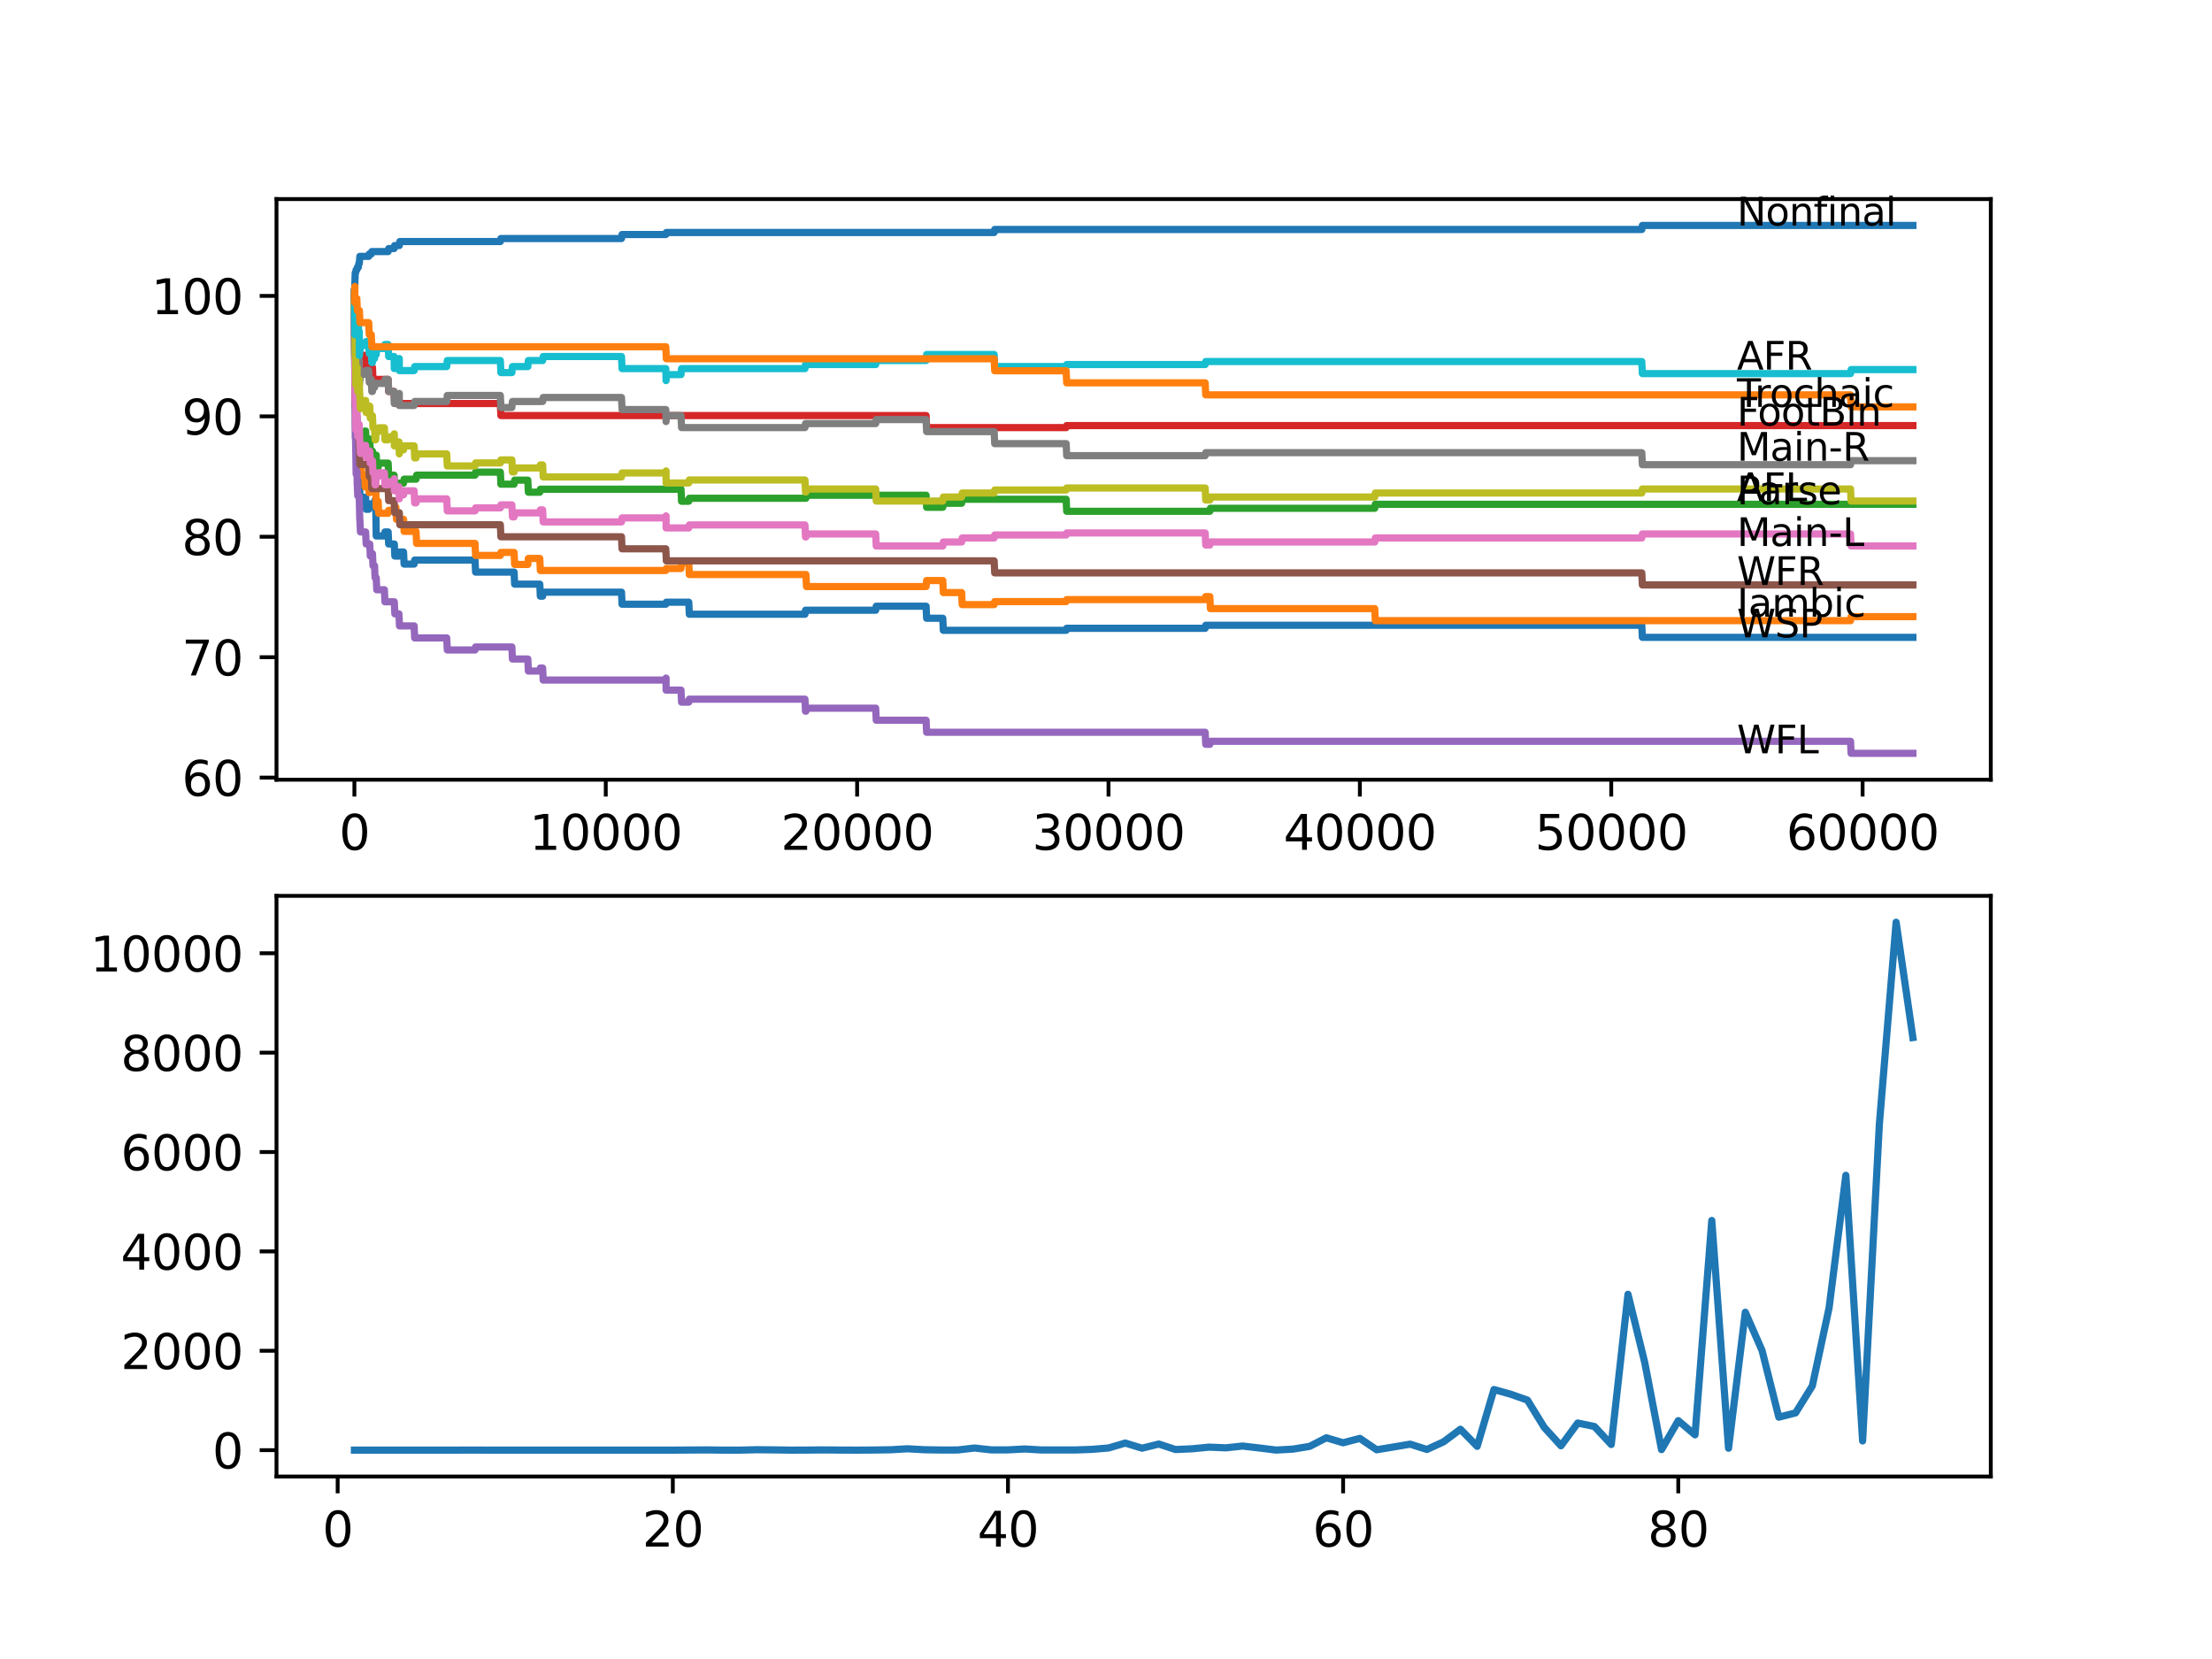 <?xml version="1.0" encoding="utf-8" standalone="no"?>
<!DOCTYPE svg PUBLIC "-//W3C//DTD SVG 1.1//EN"
  "http://www.w3.org/Graphics/SVG/1.1/DTD/svg11.dtd">
<svg xmlns:xlink="http://www.w3.org/1999/xlink" width="460.8pt" height="345.6pt" viewBox="0 0 460.8 345.6" xmlns="http://www.w3.org/2000/svg" version="1.1">
 <defs>
  <style type="text/css">*{stroke-linejoin: round; stroke-linecap: butt}</style>
 </defs>
 <g id="figure_1">
  <g id="patch_1">
   <path d="M 0 345.6 
L 460.8 345.6 
L 460.8 0 
L 0 0 
z
" style="fill: #ffffff"/>
  </g>
  <g id="axes_1">
   <g id="patch_2">
    <path d="M 57.6 162.432 
L 414.72 162.432 
L 414.72 41.472 
L 57.6 41.472 
z
" style="fill: #ffffff"/>
   </g>
   <g id="matplotlib.axis_1">
    <g id="xtick_1">
     <g id="line2d_1">
      <defs>
       <path id="m699d35824d" d="M 0 0 
L 0 3.5 
" style="stroke: #000000; stroke-width: 0.8"/>
      </defs>
      <g>
       <use xlink:href="#m699d35824d" x="73.827" y="162.432" style="stroke: #000000; stroke-width: 0.8"/>
      </g>
     </g>
     <g id="text_1">
      <!-- 0 -->
      <g transform="translate(70.646 177.03)scale(0.1 -0.1)">
       <defs>
        <path id="DejaVuSans-30" d="M 2034 4250 
Q 1547 4250 1301 3770 
Q 1056 3291 1056 2328 
Q 1056 1369 1301 889 
Q 1547 409 2034 409 
Q 2525 409 2770 889 
Q 3016 1369 3016 2328 
Q 3016 3291 2770 3770 
Q 2525 4250 2034 4250 
z
M 2034 4750 
Q 2819 4750 3233 4129 
Q 3647 3509 3647 2328 
Q 3647 1150 3233 529 
Q 2819 -91 2034 -91 
Q 1250 -91 836 529 
Q 422 1150 422 2328 
Q 422 3509 836 4129 
Q 1250 4750 2034 4750 
z
" transform="scale(0.016)"/>
       </defs>
       <use xlink:href="#DejaVuSans-30"/>
      </g>
     </g>
    </g>
    <g id="xtick_2">
     <g id="line2d_2">
      <g>
       <use xlink:href="#m699d35824d" x="126.192" y="162.432" style="stroke: #000000; stroke-width: 0.8"/>
      </g>
     </g>
     <g id="text_2">
      <!-- 10000 -->
      <g transform="translate(110.286 177.03)scale(0.1 -0.1)">
       <defs>
        <path id="DejaVuSans-31" d="M 794 531 
L 1825 531 
L 1825 4091 
L 703 3866 
L 703 4441 
L 1819 4666 
L 2450 4666 
L 2450 531 
L 3481 531 
L 3481 0 
L 794 0 
L 794 531 
z
" transform="scale(0.016)"/>
       </defs>
       <use xlink:href="#DejaVuSans-31"/>
       <use xlink:href="#DejaVuSans-30" x="63.623"/>
       <use xlink:href="#DejaVuSans-30" x="127.246"/>
       <use xlink:href="#DejaVuSans-30" x="190.869"/>
       <use xlink:href="#DejaVuSans-30" x="254.492"/>
      </g>
     </g>
    </g>
    <g id="xtick_3">
     <g id="line2d_3">
      <g>
       <use xlink:href="#m699d35824d" x="178.556" y="162.432" style="stroke: #000000; stroke-width: 0.8"/>
      </g>
     </g>
     <g id="text_3">
      <!-- 20000 -->
      <g transform="translate(162.65 177.03)scale(0.1 -0.1)">
       <defs>
        <path id="DejaVuSans-32" d="M 1228 531 
L 3431 531 
L 3431 0 
L 469 0 
L 469 531 
Q 828 903 1448 1529 
Q 2069 2156 2228 2338 
Q 2531 2678 2651 2914 
Q 2772 3150 2772 3378 
Q 2772 3750 2511 3984 
Q 2250 4219 1831 4219 
Q 1534 4219 1204 4116 
Q 875 4013 500 3803 
L 500 4441 
Q 881 4594 1212 4672 
Q 1544 4750 1819 4750 
Q 2544 4750 2975 4387 
Q 3406 4025 3406 3419 
Q 3406 3131 3298 2873 
Q 3191 2616 2906 2266 
Q 2828 2175 2409 1742 
Q 1991 1309 1228 531 
z
" transform="scale(0.016)"/>
       </defs>
       <use xlink:href="#DejaVuSans-32"/>
       <use xlink:href="#DejaVuSans-30" x="63.623"/>
       <use xlink:href="#DejaVuSans-30" x="127.246"/>
       <use xlink:href="#DejaVuSans-30" x="190.869"/>
       <use xlink:href="#DejaVuSans-30" x="254.492"/>
      </g>
     </g>
    </g>
    <g id="xtick_4">
     <g id="line2d_4">
      <g>
       <use xlink:href="#m699d35824d" x="230.921" y="162.432" style="stroke: #000000; stroke-width: 0.8"/>
      </g>
     </g>
     <g id="text_4">
      <!-- 30000 -->
      <g transform="translate(215.015 177.03)scale(0.1 -0.1)">
       <defs>
        <path id="DejaVuSans-33" d="M 2597 2516 
Q 3050 2419 3304 2112 
Q 3559 1806 3559 1356 
Q 3559 666 3084 287 
Q 2609 -91 1734 -91 
Q 1441 -91 1130 -33 
Q 819 25 488 141 
L 488 750 
Q 750 597 1062 519 
Q 1375 441 1716 441 
Q 2309 441 2620 675 
Q 2931 909 2931 1356 
Q 2931 1769 2642 2001 
Q 2353 2234 1838 2234 
L 1294 2234 
L 1294 2753 
L 1863 2753 
Q 2328 2753 2575 2939 
Q 2822 3125 2822 3475 
Q 2822 3834 2567 4026 
Q 2313 4219 1838 4219 
Q 1578 4219 1281 4162 
Q 984 4106 628 3988 
L 628 4550 
Q 988 4650 1302 4700 
Q 1616 4750 1894 4750 
Q 2613 4750 3031 4423 
Q 3450 4097 3450 3541 
Q 3450 3153 3228 2886 
Q 3006 2619 2597 2516 
z
" transform="scale(0.016)"/>
       </defs>
       <use xlink:href="#DejaVuSans-33"/>
       <use xlink:href="#DejaVuSans-30" x="63.623"/>
       <use xlink:href="#DejaVuSans-30" x="127.246"/>
       <use xlink:href="#DejaVuSans-30" x="190.869"/>
       <use xlink:href="#DejaVuSans-30" x="254.492"/>
      </g>
     </g>
    </g>
    <g id="xtick_5">
     <g id="line2d_5">
      <g>
       <use xlink:href="#m699d35824d" x="283.285" y="162.432" style="stroke: #000000; stroke-width: 0.8"/>
      </g>
     </g>
     <g id="text_5">
      <!-- 40000 -->
      <g transform="translate(267.379 177.03)scale(0.1 -0.1)">
       <defs>
        <path id="DejaVuSans-34" d="M 2419 4116 
L 825 1625 
L 2419 1625 
L 2419 4116 
z
M 2253 4666 
L 3047 4666 
L 3047 1625 
L 3713 1625 
L 3713 1100 
L 3047 1100 
L 3047 0 
L 2419 0 
L 2419 1100 
L 313 1100 
L 313 1709 
L 2253 4666 
z
" transform="scale(0.016)"/>
       </defs>
       <use xlink:href="#DejaVuSans-34"/>
       <use xlink:href="#DejaVuSans-30" x="63.623"/>
       <use xlink:href="#DejaVuSans-30" x="127.246"/>
       <use xlink:href="#DejaVuSans-30" x="190.869"/>
       <use xlink:href="#DejaVuSans-30" x="254.492"/>
      </g>
     </g>
    </g>
    <g id="xtick_6">
     <g id="line2d_6">
      <g>
       <use xlink:href="#m699d35824d" x="335.65" y="162.432" style="stroke: #000000; stroke-width: 0.8"/>
      </g>
     </g>
     <g id="text_6">
      <!-- 50000 -->
      <g transform="translate(319.744 177.03)scale(0.1 -0.1)">
       <defs>
        <path id="DejaVuSans-35" d="M 691 4666 
L 3169 4666 
L 3169 4134 
L 1269 4134 
L 1269 2991 
Q 1406 3038 1543 3061 
Q 1681 3084 1819 3084 
Q 2600 3084 3056 2656 
Q 3513 2228 3513 1497 
Q 3513 744 3044 326 
Q 2575 -91 1722 -91 
Q 1428 -91 1123 -41 
Q 819 9 494 109 
L 494 744 
Q 775 591 1075 516 
Q 1375 441 1709 441 
Q 2250 441 2565 725 
Q 2881 1009 2881 1497 
Q 2881 1984 2565 2268 
Q 2250 2553 1709 2553 
Q 1456 2553 1204 2497 
Q 953 2441 691 2322 
L 691 4666 
z
" transform="scale(0.016)"/>
       </defs>
       <use xlink:href="#DejaVuSans-35"/>
       <use xlink:href="#DejaVuSans-30" x="63.623"/>
       <use xlink:href="#DejaVuSans-30" x="127.246"/>
       <use xlink:href="#DejaVuSans-30" x="190.869"/>
       <use xlink:href="#DejaVuSans-30" x="254.492"/>
      </g>
     </g>
    </g>
    <g id="xtick_7">
     <g id="line2d_7">
      <g>
       <use xlink:href="#m699d35824d" x="388.014" y="162.432" style="stroke: #000000; stroke-width: 0.8"/>
      </g>
     </g>
     <g id="text_7">
      <!-- 60000 -->
      <g transform="translate(372.108 177.03)scale(0.1 -0.1)">
       <defs>
        <path id="DejaVuSans-36" d="M 2113 2584 
Q 1688 2584 1439 2293 
Q 1191 2003 1191 1497 
Q 1191 994 1439 701 
Q 1688 409 2113 409 
Q 2538 409 2786 701 
Q 3034 994 3034 1497 
Q 3034 2003 2786 2293 
Q 2538 2584 2113 2584 
z
M 3366 4563 
L 3366 3988 
Q 3128 4100 2886 4159 
Q 2644 4219 2406 4219 
Q 1781 4219 1451 3797 
Q 1122 3375 1075 2522 
Q 1259 2794 1537 2939 
Q 1816 3084 2150 3084 
Q 2853 3084 3261 2657 
Q 3669 2231 3669 1497 
Q 3669 778 3244 343 
Q 2819 -91 2113 -91 
Q 1303 -91 875 529 
Q 447 1150 447 2328 
Q 447 3434 972 4092 
Q 1497 4750 2381 4750 
Q 2619 4750 2861 4703 
Q 3103 4656 3366 4563 
z
" transform="scale(0.016)"/>
       </defs>
       <use xlink:href="#DejaVuSans-36"/>
       <use xlink:href="#DejaVuSans-30" x="63.623"/>
       <use xlink:href="#DejaVuSans-30" x="127.246"/>
       <use xlink:href="#DejaVuSans-30" x="190.869"/>
       <use xlink:href="#DejaVuSans-30" x="254.492"/>
      </g>
     </g>
    </g>
   </g>
   <g id="matplotlib.axis_2">
    <g id="ytick_1">
     <g id="line2d_8">
      <defs>
       <path id="m7e9de9bd09" d="M 0 0 
L -3.5 0 
" style="stroke: #000000; stroke-width: 0.8"/>
      </defs>
      <g>
       <use xlink:href="#m7e9de9bd09" x="57.6" y="161.993" style="stroke: #000000; stroke-width: 0.8"/>
      </g>
     </g>
     <g id="text_8">
      <!-- 60 -->
      <g transform="translate(37.875 165.792)scale(0.1 -0.1)">
       <use xlink:href="#DejaVuSans-36"/>
       <use xlink:href="#DejaVuSans-30" x="63.623"/>
      </g>
     </g>
    </g>
    <g id="ytick_2">
     <g id="line2d_9">
      <g>
       <use xlink:href="#m7e9de9bd09" x="57.6" y="136.906" style="stroke: #000000; stroke-width: 0.8"/>
      </g>
     </g>
     <g id="text_9">
      <!-- 70 -->
      <g transform="translate(37.875 140.705)scale(0.1 -0.1)">
       <defs>
        <path id="DejaVuSans-37" d="M 525 4666 
L 3525 4666 
L 3525 4397 
L 1831 0 
L 1172 0 
L 2766 4134 
L 525 4134 
L 525 4666 
z
" transform="scale(0.016)"/>
       </defs>
       <use xlink:href="#DejaVuSans-37"/>
       <use xlink:href="#DejaVuSans-30" x="63.623"/>
      </g>
     </g>
    </g>
    <g id="ytick_3">
     <g id="line2d_10">
      <g>
       <use xlink:href="#m7e9de9bd09" x="57.6" y="111.819" style="stroke: #000000; stroke-width: 0.8"/>
      </g>
     </g>
     <g id="text_10">
      <!-- 80 -->
      <g transform="translate(37.875 115.619)scale(0.1 -0.1)">
       <defs>
        <path id="DejaVuSans-38" d="M 2034 2216 
Q 1584 2216 1326 1975 
Q 1069 1734 1069 1313 
Q 1069 891 1326 650 
Q 1584 409 2034 409 
Q 2484 409 2743 651 
Q 3003 894 3003 1313 
Q 3003 1734 2745 1975 
Q 2488 2216 2034 2216 
z
M 1403 2484 
Q 997 2584 770 2862 
Q 544 3141 544 3541 
Q 544 4100 942 4425 
Q 1341 4750 2034 4750 
Q 2731 4750 3128 4425 
Q 3525 4100 3525 3541 
Q 3525 3141 3298 2862 
Q 3072 2584 2669 2484 
Q 3125 2378 3379 2068 
Q 3634 1759 3634 1313 
Q 3634 634 3220 271 
Q 2806 -91 2034 -91 
Q 1263 -91 848 271 
Q 434 634 434 1313 
Q 434 1759 690 2068 
Q 947 2378 1403 2484 
z
M 1172 3481 
Q 1172 3119 1398 2916 
Q 1625 2713 2034 2713 
Q 2441 2713 2670 2916 
Q 2900 3119 2900 3481 
Q 2900 3844 2670 4047 
Q 2441 4250 2034 4250 
Q 1625 4250 1398 4047 
Q 1172 3844 1172 3481 
z
" transform="scale(0.016)"/>
       </defs>
       <use xlink:href="#DejaVuSans-38"/>
       <use xlink:href="#DejaVuSans-30" x="63.623"/>
      </g>
     </g>
    </g>
    <g id="ytick_4">
     <g id="line2d_11">
      <g>
       <use xlink:href="#m7e9de9bd09" x="57.6" y="86.733" style="stroke: #000000; stroke-width: 0.8"/>
      </g>
     </g>
     <g id="text_11">
      <!-- 90 -->
      <g transform="translate(37.875 90.532)scale(0.1 -0.1)">
       <defs>
        <path id="DejaVuSans-39" d="M 703 97 
L 703 672 
Q 941 559 1184 500 
Q 1428 441 1663 441 
Q 2288 441 2617 861 
Q 2947 1281 2994 2138 
Q 2813 1869 2534 1725 
Q 2256 1581 1919 1581 
Q 1219 1581 811 2004 
Q 403 2428 403 3163 
Q 403 3881 828 4315 
Q 1253 4750 1959 4750 
Q 2769 4750 3195 4129 
Q 3622 3509 3622 2328 
Q 3622 1225 3098 567 
Q 2575 -91 1691 -91 
Q 1453 -91 1209 -44 
Q 966 3 703 97 
z
M 1959 2075 
Q 2384 2075 2632 2365 
Q 2881 2656 2881 3163 
Q 2881 3666 2632 3958 
Q 2384 4250 1959 4250 
Q 1534 4250 1286 3958 
Q 1038 3666 1038 3163 
Q 1038 2656 1286 2365 
Q 1534 2075 1959 2075 
z
" transform="scale(0.016)"/>
       </defs>
       <use xlink:href="#DejaVuSans-39"/>
       <use xlink:href="#DejaVuSans-30" x="63.623"/>
      </g>
     </g>
    </g>
    <g id="ytick_5">
     <g id="line2d_12">
      <g>
       <use xlink:href="#m7e9de9bd09" x="57.6" y="61.646" style="stroke: #000000; stroke-width: 0.8"/>
      </g>
     </g>
     <g id="text_12">
      <!-- 100 -->
      <g transform="translate(31.512 65.445)scale(0.1 -0.1)">
       <use xlink:href="#DejaVuSans-31"/>
       <use xlink:href="#DejaVuSans-30" x="63.623"/>
       <use xlink:href="#DejaVuSans-30" x="127.246"/>
      </g>
     </g>
    </g>
   </g>
   <g id="line2d_13">
    <path d="M 73.833 64.155 
L 73.848 62.482 
L 73.869 70.008 
L 73.896 70.008 
L 73.99 83.597 
L 74.032 82.97 
L 74.037 82.97 
L 74.152 86.858 
L 74.33 86.858 
L 74.456 94.384 
L 74.671 94.384 
L 74.791 99.402 
L 74.87 99.402 
L 74.985 103.583 
L 76.163 103.583 
L 76.278 106.091 
L 76.807 106.091 
L 76.922 105.59 
L 77.022 105.59 
L 77.137 104.962 
L 78.022 104.962 
L 78.137 104.126 
L 78.252 104.126 
L 78.378 111.652 
L 80.075 111.652 
L 80.19 110.816 
L 80.855 110.816 
L 80.97 113.325 
L 82.138 113.325 
L 82.253 115.833 
L 83.106 115.833 
L 83.222 114.997 
L 84.065 114.997 
L 84.18 117.506 
L 86.269 117.506 
L 86.384 116.67 
L 98.957 116.67 
L 99.072 119.178 
L 107.095 119.178 
L 107.21 121.687 
L 112.446 121.687 
L 112.561 124.196 
L 113.043 124.196 
L 113.158 123.359 
L 129.47 123.359 
L 129.585 125.868 
L 138.697 125.868 
L 138.812 125.45 
L 143.483 125.45 
L 143.598 127.959 
L 167.686 127.959 
L 167.801 127.122 
L 182.421 127.122 
L 182.536 126.286 
L 192.92 126.286 
L 193.035 128.795 
L 196.397 128.795 
L 196.512 131.304 
L 222.098 131.304 
L 222.213 130.885 
L 251.06 130.885 
L 251.176 130.258 
L 342.017 130.258 
L 342.133 132.767 
L 398.487 132.767 
L 398.487 132.767 
" clip-path="url(#p4efdbb3170)" style="fill: none; stroke: #1f77b4; stroke-width: 1.5; stroke-linecap: square"/>
   </g>
   <g id="line2d_14">
    <path d="M 73.833 60.81 
L 73.937 77.994 
L 73.974 76.865 
L 73.979 76.865 
L 74.105 84.809 
L 74.11 84.809 
L 74.126 83.346 
L 74.147 88.363 
L 74.184 88.363 
L 74.299 90.872 
L 74.33 90.872 
L 74.377 90.37 
L 74.383 92.879 
L 74.419 92.879 
L 74.671 92.879 
L 74.791 97.896 
L 74.828 97.896 
L 74.943 96.433 
L 75.205 96.433 
L 75.32 98.942 
L 75.953 98.942 
L 76.069 101.45 
L 76.163 101.45 
L 76.278 100.614 
L 76.807 100.614 
L 76.875 100.112 
L 76.88 102.621 
L 76.896 102.621 
L 77.022 102.621 
L 77.137 101.994 
L 77.341 101.994 
L 77.456 101.492 
L 77.587 101.492 
L 77.702 100.656 
L 78.252 100.656 
L 78.373 105.673 
L 78.488 104.419 
L 78.771 104.419 
L 78.886 106.928 
L 80.855 106.928 
L 80.97 106.3 
L 82.096 106.3 
L 82.211 105.673 
L 82.473 105.673 
L 82.588 108.182 
L 84.065 108.182 
L 84.18 110.691 
L 86.672 110.691 
L 86.788 113.199 
L 98.957 113.199 
L 99.072 115.708 
L 104.23 115.708 
L 104.346 115.081 
L 107.095 115.081 
L 107.21 117.589 
L 109.954 117.589 
L 110.069 116.335 
L 112.446 116.335 
L 112.561 118.844 
L 138.697 118.844 
L 138.812 118.426 
L 141.865 118.426 
L 141.98 117.171 
L 143.483 117.171 
L 143.598 119.68 
L 167.89 119.68 
L 168.005 122.189 
L 192.92 122.189 
L 193.035 120.934 
L 196.397 120.934 
L 196.512 123.443 
L 200.324 123.443 
L 200.44 125.952 
L 207.1 125.952 
L 207.216 125.324 
L 222.098 125.324 
L 222.213 124.906 
L 251.06 124.906 
L 251.176 124.279 
L 252.034 124.279 
L 252.149 126.788 
L 286.385 126.788 
L 286.501 129.297 
L 385.501 129.297 
L 385.616 128.46 
L 398.487 128.46 
L 398.487 128.46 
" clip-path="url(#p4efdbb3170)" style="fill: none; stroke: #ff7f0e; stroke-width: 1.5; stroke-linecap: square"/>
   </g>
   <g id="line2d_15">
    <path d="M 73.833 64.155 
L 73.838 63.737 
L 73.854 71.263 
L 73.859 71.263 
L 73.995 85.06 
L 74.037 85.06 
L 74.068 84.224 
L 74.079 89.241 
L 74.11 88.74 
L 74.126 93.757 
L 74.225 91.457 
L 74.377 91.457 
L 74.493 90.621 
L 74.671 90.621 
L 74.791 88.949 
L 74.828 88.949 
L 74.943 91.457 
L 75.205 91.457 
L 75.32 90.621 
L 75.953 90.621 
L 76.069 89.785 
L 76.163 89.785 
L 76.278 92.294 
L 76.875 92.294 
L 76.99 91.457 
L 77.022 91.457 
L 77.137 93.966 
L 77.587 93.966 
L 77.702 96.475 
L 78.252 96.475 
L 78.373 94.802 
L 78.488 97.311 
L 78.771 97.311 
L 78.886 96.475 
L 80.855 96.475 
L 80.97 98.983 
L 82.096 98.983 
L 82.211 101.492 
L 82.473 101.492 
L 82.588 100.656 
L 84.065 100.656 
L 84.18 99.82 
L 86.672 99.82 
L 86.788 98.983 
L 98.957 98.983 
L 99.072 98.356 
L 104.23 98.356 
L 104.346 100.865 
L 107.095 100.865 
L 107.21 100.029 
L 109.954 100.029 
L 110.069 102.537 
L 112.446 102.537 
L 112.561 101.91 
L 141.865 101.91 
L 141.98 104.419 
L 143.483 104.419 
L 143.598 103.792 
L 167.89 103.792 
L 168.005 103.165 
L 192.92 103.165 
L 193.035 105.673 
L 196.397 105.673 
L 196.512 104.837 
L 200.324 104.837 
L 200.44 104.001 
L 222.098 104.001 
L 222.213 106.509 
L 252.034 106.509 
L 252.149 105.882 
L 286.385 105.882 
L 286.501 105.046 
L 398.487 105.046 
L 398.487 105.046 
" clip-path="url(#p4efdbb3170)" style="fill: none; stroke: #2ca02c; stroke-width: 1.5; stroke-linecap: square"/>
   </g>
   <g id="line2d_16">
    <path d="M 73.833 64.155 
L 73.848 63.737 
L 73.854 66.245 
L 73.901 65.116 
L 74.021 70.134 
L 74.068 70.134 
L 74.084 72.642 
L 74.184 72.141 
L 74.299 71.513 
L 74.828 71.513 
L 74.943 74.022 
L 76.163 74.022 
L 76.278 76.531 
L 77.587 76.531 
L 77.702 79.039 
L 80.855 79.039 
L 80.97 81.548 
L 82.096 81.548 
L 82.211 84.057 
L 104.23 84.057 
L 104.346 86.565 
L 192.92 86.565 
L 193.035 89.074 
L 222.098 89.074 
L 222.213 88.656 
L 398.487 88.656 
L 398.487 88.656 
" clip-path="url(#p4efdbb3170)" style="fill: none; stroke: #d62728; stroke-width: 1.5; stroke-linecap: square"/>
   </g>
   <g id="line2d_17">
    <path d="M 73.833 64.155 
L 73.838 64.155 
L 74.006 91.248 
L 74.068 91.248 
L 74.194 98.774 
L 74.33 98.774 
L 74.393 98.273 
L 74.398 100.781 
L 74.414 100.781 
L 74.529 103.29 
L 74.828 103.29 
L 74.948 108.307 
L 74.974 108.307 
L 75.089 110.816 
L 76.163 110.816 
L 76.278 113.325 
L 77.022 113.325 
L 77.137 115.833 
L 77.341 115.833 
L 77.456 115.332 
L 77.587 115.332 
L 77.702 117.84 
L 78.022 117.84 
L 78.137 120.349 
L 78.373 120.349 
L 78.488 122.858 
L 80.075 122.858 
L 80.19 125.366 
L 82.138 125.366 
L 82.253 127.875 
L 83.106 127.875 
L 83.222 130.384 
L 86.269 130.384 
L 86.384 132.892 
L 93.061 132.892 
L 93.176 135.401 
L 98.957 135.401 
L 99.072 134.774 
L 106.634 134.774 
L 106.749 137.283 
L 109.954 137.283 
L 110.069 139.791 
L 112.446 139.791 
L 112.561 139.164 
L 113.043 139.164 
L 113.158 141.673 
L 138.697 141.673 
L 138.754 141.255 
L 138.759 143.763 
L 138.78 143.763 
L 141.865 143.763 
L 141.98 146.272 
L 143.483 146.272 
L 143.598 145.645 
L 167.686 145.645 
L 167.801 148.153 
L 167.89 148.153 
L 168.005 147.526 
L 182.421 147.526 
L 182.536 150.035 
L 192.92 150.035 
L 193.035 152.544 
L 251.06 152.544 
L 251.176 155.052 
L 252.034 155.052 
L 252.149 154.425 
L 385.501 154.425 
L 385.616 156.934 
L 398.487 156.934 
L 398.487 156.934 
" clip-path="url(#p4efdbb3170)" style="fill: none; stroke: #9467bd; stroke-width: 1.5; stroke-linecap: square"/>
   </g>
   <g id="line2d_18">
    <path d="M 73.833 61.646 
L 73.99 84.224 
L 74.074 84.224 
L 74.189 86.733 
L 74.33 86.733 
L 74.445 89.241 
L 74.639 89.241 
L 74.754 91.75 
L 74.849 91.75 
L 74.969 96.767 
L 76.807 96.767 
L 76.922 99.276 
L 77.341 99.276 
L 77.456 101.785 
L 80.855 101.785 
L 80.97 104.293 
L 82.096 104.293 
L 82.211 106.802 
L 83.18 106.802 
L 83.295 109.311 
L 104.23 109.311 
L 104.346 111.819 
L 129.47 111.819 
L 129.585 114.328 
L 138.697 114.328 
L 138.812 116.837 
L 207.1 116.837 
L 207.216 119.345 
L 342.017 119.345 
L 342.133 121.854 
L 398.487 121.854 
L 398.487 121.854 
" clip-path="url(#p4efdbb3170)" style="fill: none; stroke: #8c564b; stroke-width: 1.5; stroke-linecap: square"/>
   </g>
   <g id="line2d_19">
    <path d="M 73.833 64.155 
L 73.838 63.737 
L 73.864 70.134 
L 74 83.973 
L 74.037 83.973 
L 74.068 83.137 
L 74.115 87.025 
L 74.121 87.025 
L 74.126 89.534 
L 74.231 87.234 
L 74.33 87.234 
L 74.393 85.896 
L 74.398 88.405 
L 74.414 88.405 
L 74.529 90.914 
L 74.639 90.914 
L 74.765 88.405 
L 74.828 88.405 
L 74.943 91.959 
L 74.974 91.959 
L 75.089 94.468 
L 75.205 94.468 
L 75.32 93.632 
L 75.953 93.632 
L 76.069 92.795 
L 76.163 92.795 
L 76.278 95.304 
L 76.807 95.304 
L 76.927 93.966 
L 77.022 93.966 
L 77.137 96.475 
L 77.341 96.475 
L 77.456 95.973 
L 77.587 95.973 
L 77.702 98.482 
L 78.022 98.482 
L 78.137 100.99 
L 78.252 100.99 
L 78.373 99.318 
L 78.771 99.318 
L 78.886 98.482 
L 80.075 98.482 
L 80.19 100.99 
L 80.855 100.99 
L 80.97 100.363 
L 82.096 100.363 
L 82.138 99.736 
L 82.143 102.245 
L 82.19 102.245 
L 82.473 102.245 
L 82.588 101.408 
L 83.106 101.408 
L 83.18 103.917 
L 83.216 103.081 
L 84.065 103.081 
L 84.18 102.245 
L 86.269 102.245 
L 86.384 104.753 
L 86.672 104.753 
L 86.788 103.917 
L 93.061 103.917 
L 93.176 106.426 
L 98.957 106.426 
L 99.072 105.799 
L 104.23 105.799 
L 104.346 105.171 
L 106.634 105.171 
L 106.749 107.68 
L 107.095 107.68 
L 107.21 106.844 
L 112.446 106.844 
L 112.561 106.217 
L 113.043 106.217 
L 113.158 108.725 
L 129.47 108.725 
L 129.585 107.889 
L 138.697 107.889 
L 138.754 107.471 
L 138.759 109.98 
L 138.78 109.98 
L 143.483 109.98 
L 143.598 109.353 
L 167.686 109.353 
L 167.801 111.861 
L 167.89 111.861 
L 168.005 111.234 
L 182.421 111.234 
L 182.536 113.743 
L 196.397 113.743 
L 196.512 112.907 
L 200.324 112.907 
L 200.44 112.07 
L 207.1 112.07 
L 207.216 111.443 
L 222.098 111.443 
L 222.213 111.025 
L 251.06 111.025 
L 251.176 113.534 
L 252.034 113.534 
L 252.149 112.907 
L 286.385 112.907 
L 286.501 112.07 
L 342.017 112.07 
L 342.133 111.234 
L 385.501 111.234 
L 385.616 113.743 
L 398.487 113.743 
L 398.487 113.743 
" clip-path="url(#p4efdbb3170)" style="fill: none; stroke: #e377c2; stroke-width: 1.5; stroke-linecap: square"/>
   </g>
   <g id="line2d_20">
    <path d="M 73.833 60.81 
L 73.969 73.813 
L 73.99 73.813 
L 74.074 72.35 
L 74.079 74.858 
L 74.089 74.858 
L 74.11 74.858 
L 74.225 73.395 
L 74.33 73.395 
L 74.393 75.904 
L 74.44 73.395 
L 74.639 73.395 
L 74.754 75.904 
L 74.828 75.904 
L 74.849 75.067 
L 74.875 80.085 
L 74.917 79.248 
L 74.974 79.248 
L 75.089 77.994 
L 76.163 77.994 
L 76.278 77.158 
L 76.807 77.158 
L 76.922 79.667 
L 77.022 79.667 
L 77.137 79.039 
L 77.341 79.039 
L 77.456 81.548 
L 77.587 81.548 
L 77.702 80.712 
L 78.022 80.712 
L 78.137 79.876 
L 80.075 79.876 
L 80.19 79.039 
L 80.855 79.039 
L 80.97 81.548 
L 82.096 81.548 
L 82.138 84.057 
L 82.206 82.802 
L 83.106 82.802 
L 83.18 81.966 
L 83.185 84.475 
L 83.206 84.475 
L 86.269 84.475 
L 86.384 83.639 
L 93.061 83.639 
L 93.176 82.384 
L 104.23 82.384 
L 104.346 84.893 
L 106.634 84.893 
L 106.749 83.639 
L 113.043 83.639 
L 113.158 82.802 
L 129.47 82.802 
L 129.585 85.311 
L 138.697 85.311 
L 138.754 87.82 
L 138.807 86.565 
L 141.865 86.565 
L 141.98 89.074 
L 167.686 89.074 
L 167.801 88.238 
L 182.421 88.238 
L 182.536 87.402 
L 192.92 87.402 
L 193.035 89.91 
L 207.1 89.91 
L 207.216 92.419 
L 222.098 92.419 
L 222.213 94.928 
L 251.06 94.928 
L 251.176 94.301 
L 342.017 94.301 
L 342.133 96.809 
L 385.501 96.809 
L 385.616 95.973 
L 398.487 95.973 
L 398.487 95.973 
" clip-path="url(#p4efdbb3170)" style="fill: none; stroke: #7f7f7f; stroke-width: 1.5; stroke-linecap: square"/>
   </g>
   <g id="line2d_21">
    <path d="M 73.833 64.155 
L 73.89 61.521 
L 73.901 66.538 
L 73.911 65.702 
L 74.037 74.607 
L 74.068 73.771 
L 74.115 77.66 
L 74.121 77.66 
L 74.126 80.168 
L 74.231 77.869 
L 74.33 77.869 
L 74.393 76.531 
L 74.398 79.039 
L 74.414 79.039 
L 74.529 81.548 
L 74.639 81.548 
L 74.765 79.039 
L 74.828 79.039 
L 74.943 82.593 
L 74.974 82.593 
L 75.089 85.102 
L 75.205 85.102 
L 75.32 84.266 
L 75.953 84.266 
L 76.069 83.43 
L 76.163 83.43 
L 76.278 85.938 
L 76.807 85.938 
L 76.927 84.6 
L 77.022 84.6 
L 77.137 87.109 
L 77.341 87.109 
L 77.456 86.607 
L 77.587 86.607 
L 77.702 89.116 
L 78.022 89.116 
L 78.137 91.625 
L 78.252 91.625 
L 78.373 89.952 
L 78.771 89.952 
L 78.886 89.116 
L 80.075 89.116 
L 80.19 91.625 
L 80.855 91.625 
L 80.97 90.997 
L 82.096 90.997 
L 82.138 90.37 
L 82.143 92.879 
L 82.19 92.879 
L 82.473 92.879 
L 82.588 92.043 
L 83.106 92.043 
L 83.18 94.551 
L 83.216 93.715 
L 84.065 93.715 
L 84.18 92.879 
L 86.269 92.879 
L 86.384 95.388 
L 86.672 95.388 
L 86.788 94.551 
L 93.061 94.551 
L 93.176 97.06 
L 98.957 97.06 
L 99.072 96.433 
L 104.23 96.433 
L 104.346 95.806 
L 106.634 95.806 
L 106.749 98.314 
L 107.095 98.314 
L 107.21 97.478 
L 112.446 97.478 
L 112.561 96.851 
L 113.043 96.851 
L 113.158 99.36 
L 129.47 99.36 
L 129.585 98.523 
L 138.697 98.523 
L 138.754 98.105 
L 138.759 100.614 
L 138.78 100.614 
L 143.483 100.614 
L 143.598 99.987 
L 167.686 99.987 
L 167.801 102.496 
L 167.89 102.496 
L 168.005 101.868 
L 182.421 101.868 
L 182.536 104.377 
L 196.397 104.377 
L 196.512 103.541 
L 200.324 103.541 
L 200.44 102.705 
L 207.1 102.705 
L 207.216 102.077 
L 222.098 102.077 
L 222.213 101.659 
L 251.06 101.659 
L 251.176 104.168 
L 252.034 104.168 
L 252.149 103.541 
L 286.385 103.541 
L 286.501 102.705 
L 342.017 102.705 
L 342.133 101.868 
L 385.501 101.868 
L 385.616 104.377 
L 398.487 104.377 
L 398.487 104.377 
" clip-path="url(#p4efdbb3170)" style="fill: none; stroke: #bcbd22; stroke-width: 1.5; stroke-linecap: square"/>
   </g>
   <g id="line2d_22">
    <path d="M 73.833 60.81 
L 73.932 69.757 
L 73.958 67.792 
L 73.99 67.792 
L 74.074 66.329 
L 74.079 68.837 
L 74.089 68.837 
L 74.11 68.837 
L 74.225 67.374 
L 74.33 67.374 
L 74.393 69.883 
L 74.44 67.374 
L 74.639 67.374 
L 74.754 69.883 
L 74.828 69.883 
L 74.849 69.047 
L 74.875 74.064 
L 74.917 73.228 
L 74.974 73.228 
L 75.089 71.973 
L 76.163 71.973 
L 76.278 71.137 
L 76.807 71.137 
L 76.922 73.646 
L 77.022 73.646 
L 77.137 73.019 
L 77.341 73.019 
L 77.456 75.527 
L 77.587 75.527 
L 77.702 74.691 
L 78.022 74.691 
L 78.137 73.855 
L 78.373 73.855 
L 78.488 72.6 
L 80.075 72.6 
L 80.19 71.764 
L 80.855 71.764 
L 80.97 74.273 
L 82.096 74.273 
L 82.138 76.782 
L 82.206 75.527 
L 83.106 75.527 
L 83.18 74.691 
L 83.185 77.2 
L 83.206 77.2 
L 86.269 77.2 
L 86.384 76.364 
L 93.061 76.364 
L 93.176 75.109 
L 104.23 75.109 
L 104.346 77.618 
L 106.634 77.618 
L 106.749 76.364 
L 109.954 76.364 
L 110.069 75.109 
L 113.043 75.109 
L 113.158 74.273 
L 129.47 74.273 
L 129.585 76.782 
L 138.697 76.782 
L 138.754 79.29 
L 138.807 78.036 
L 141.865 78.036 
L 141.98 76.782 
L 167.686 76.782 
L 167.801 75.945 
L 182.421 75.945 
L 182.536 75.109 
L 192.92 75.109 
L 193.035 73.855 
L 207.1 73.855 
L 207.216 76.364 
L 222.098 76.364 
L 222.213 75.945 
L 251.06 75.945 
L 251.176 75.318 
L 342.017 75.318 
L 342.133 77.827 
L 385.501 77.827 
L 385.616 76.991 
L 398.487 76.991 
L 398.487 76.991 
" clip-path="url(#p4efdbb3170)" style="fill: none; stroke: #17becf; stroke-width: 1.5; stroke-linecap: square"/>
   </g>
   <g id="line2d_23">
    <path d="M 73.833 61.646 
L 74 56.838 
L 74.074 56.838 
L 74.189 56.21 
L 74.33 56.21 
L 74.445 55.709 
L 74.639 55.709 
L 74.754 54.873 
L 74.849 54.873 
L 74.964 53.409 
L 76.807 53.409 
L 76.922 52.907 
L 77.341 52.907 
L 77.456 52.406 
L 80.855 52.406 
L 80.97 51.778 
L 82.096 51.778 
L 82.211 51.151 
L 83.18 51.151 
L 83.295 50.315 
L 104.23 50.315 
L 104.346 49.688 
L 129.47 49.688 
L 129.585 48.852 
L 138.697 48.852 
L 138.812 48.434 
L 207.1 48.434 
L 207.216 47.806 
L 342.017 47.806 
L 342.133 46.97 
L 398.487 46.97 
L 398.487 46.97 
" clip-path="url(#p4efdbb3170)" style="fill: none; stroke: #1f77b4; stroke-width: 1.5; stroke-linecap: square"/>
   </g>
   <g id="line2d_24">
    <path d="M 73.833 61.646 
L 73.848 61.646 
L 73.927 59.681 
L 73.885 63.026 
L 73.953 62.189 
L 74.33 62.189 
L 74.445 64.698 
L 74.87 64.698 
L 74.985 67.207 
L 76.807 67.207 
L 76.922 69.716 
L 77.341 69.716 
L 77.456 72.224 
L 138.697 72.224 
L 138.812 74.733 
L 207.1 74.733 
L 207.216 77.242 
L 222.098 77.242 
L 222.213 79.75 
L 251.06 79.75 
L 251.176 82.259 
L 385.501 82.259 
L 385.616 84.768 
L 398.487 84.768 
L 398.487 84.768 
" clip-path="url(#p4efdbb3170)" style="fill: none; stroke: #ff7f0e; stroke-width: 1.5; stroke-linecap: square"/>
   </g>
   <g id="patch_3">
    <path d="M 57.6 162.432 
L 57.6 41.472 
" style="fill: none; stroke: #000000; stroke-width: 0.8; stroke-linejoin: miter; stroke-linecap: square"/>
   </g>
   <g id="patch_4">
    <path d="M 414.72 162.432 
L 414.72 41.472 
" style="fill: none; stroke: #000000; stroke-width: 0.8; stroke-linejoin: miter; stroke-linecap: square"/>
   </g>
   <g id="patch_5">
    <path d="M 57.6 162.432 
L 414.72 162.432 
" style="fill: none; stroke: #000000; stroke-width: 0.8; stroke-linejoin: miter; stroke-linecap: square"/>
   </g>
   <g id="patch_6">
    <path d="M 57.6 41.472 
L 414.72 41.472 
" style="fill: none; stroke: #000000; stroke-width: 0.8; stroke-linejoin: miter; stroke-linecap: square"/>
   </g>
   <g id="text_13">
    <!-- WSP -->
    <g transform="translate(361.832 132.767)scale(0.08 -0.08)">
     <defs>
      <path id="DejaVuSans-57" d="M 213 4666 
L 850 4666 
L 1831 722 
L 2809 4666 
L 3519 4666 
L 4500 722 
L 5478 4666 
L 6119 4666 
L 4947 0 
L 4153 0 
L 3169 4050 
L 2175 0 
L 1381 0 
L 213 4666 
z
" transform="scale(0.016)"/>
      <path id="DejaVuSans-53" d="M 3425 4513 
L 3425 3897 
Q 3066 4069 2747 4153 
Q 2428 4238 2131 4238 
Q 1616 4238 1336 4038 
Q 1056 3838 1056 3469 
Q 1056 3159 1242 3001 
Q 1428 2844 1947 2747 
L 2328 2669 
Q 3034 2534 3370 2195 
Q 3706 1856 3706 1288 
Q 3706 609 3251 259 
Q 2797 -91 1919 -91 
Q 1588 -91 1214 -16 
Q 841 59 441 206 
L 441 856 
Q 825 641 1194 531 
Q 1563 422 1919 422 
Q 2459 422 2753 634 
Q 3047 847 3047 1241 
Q 3047 1584 2836 1778 
Q 2625 1972 2144 2069 
L 1759 2144 
Q 1053 2284 737 2584 
Q 422 2884 422 3419 
Q 422 4038 858 4394 
Q 1294 4750 2059 4750 
Q 2388 4750 2728 4690 
Q 3069 4631 3425 4513 
z
" transform="scale(0.016)"/>
      <path id="DejaVuSans-50" d="M 1259 4147 
L 1259 2394 
L 2053 2394 
Q 2494 2394 2734 2622 
Q 2975 2850 2975 3272 
Q 2975 3691 2734 3919 
Q 2494 4147 2053 4147 
L 1259 4147 
z
M 628 4666 
L 2053 4666 
Q 2838 4666 3239 4311 
Q 3641 3956 3641 3272 
Q 3641 2581 3239 2228 
Q 2838 1875 2053 1875 
L 1259 1875 
L 1259 0 
L 628 0 
L 628 4666 
z
" transform="scale(0.016)"/>
     </defs>
     <use xlink:href="#DejaVuSans-57"/>
     <use xlink:href="#DejaVuSans-53" x="98.877"/>
     <use xlink:href="#DejaVuSans-50" x="162.354"/>
    </g>
   </g>
   <g id="text_14">
    <!-- Iambic -->
    <g transform="translate(361.832 128.46)scale(0.08 -0.08)">
     <defs>
      <path id="DejaVuSans-49" d="M 628 4666 
L 1259 4666 
L 1259 0 
L 628 0 
L 628 4666 
z
" transform="scale(0.016)"/>
      <path id="DejaVuSans-61" d="M 2194 1759 
Q 1497 1759 1228 1600 
Q 959 1441 959 1056 
Q 959 750 1161 570 
Q 1363 391 1709 391 
Q 2188 391 2477 730 
Q 2766 1069 2766 1631 
L 2766 1759 
L 2194 1759 
z
M 3341 1997 
L 3341 0 
L 2766 0 
L 2766 531 
Q 2569 213 2275 61 
Q 1981 -91 1556 -91 
Q 1019 -91 701 211 
Q 384 513 384 1019 
Q 384 1609 779 1909 
Q 1175 2209 1959 2209 
L 2766 2209 
L 2766 2266 
Q 2766 2663 2505 2880 
Q 2244 3097 1772 3097 
Q 1472 3097 1187 3025 
Q 903 2953 641 2809 
L 641 3341 
Q 956 3463 1253 3523 
Q 1550 3584 1831 3584 
Q 2591 3584 2966 3190 
Q 3341 2797 3341 1997 
z
" transform="scale(0.016)"/>
      <path id="DejaVuSans-6d" d="M 3328 2828 
Q 3544 3216 3844 3400 
Q 4144 3584 4550 3584 
Q 5097 3584 5394 3201 
Q 5691 2819 5691 2113 
L 5691 0 
L 5113 0 
L 5113 2094 
Q 5113 2597 4934 2840 
Q 4756 3084 4391 3084 
Q 3944 3084 3684 2787 
Q 3425 2491 3425 1978 
L 3425 0 
L 2847 0 
L 2847 2094 
Q 2847 2600 2669 2842 
Q 2491 3084 2119 3084 
Q 1678 3084 1418 2786 
Q 1159 2488 1159 1978 
L 1159 0 
L 581 0 
L 581 3500 
L 1159 3500 
L 1159 2956 
Q 1356 3278 1631 3431 
Q 1906 3584 2284 3584 
Q 2666 3584 2933 3390 
Q 3200 3197 3328 2828 
z
" transform="scale(0.016)"/>
      <path id="DejaVuSans-62" d="M 3116 1747 
Q 3116 2381 2855 2742 
Q 2594 3103 2138 3103 
Q 1681 3103 1420 2742 
Q 1159 2381 1159 1747 
Q 1159 1113 1420 752 
Q 1681 391 2138 391 
Q 2594 391 2855 752 
Q 3116 1113 3116 1747 
z
M 1159 2969 
Q 1341 3281 1617 3432 
Q 1894 3584 2278 3584 
Q 2916 3584 3314 3078 
Q 3713 2572 3713 1747 
Q 3713 922 3314 415 
Q 2916 -91 2278 -91 
Q 1894 -91 1617 61 
Q 1341 213 1159 525 
L 1159 0 
L 581 0 
L 581 4863 
L 1159 4863 
L 1159 2969 
z
" transform="scale(0.016)"/>
      <path id="DejaVuSans-69" d="M 603 3500 
L 1178 3500 
L 1178 0 
L 603 0 
L 603 3500 
z
M 603 4863 
L 1178 4863 
L 1178 4134 
L 603 4134 
L 603 4863 
z
" transform="scale(0.016)"/>
      <path id="DejaVuSans-63" d="M 3122 3366 
L 3122 2828 
Q 2878 2963 2633 3030 
Q 2388 3097 2138 3097 
Q 1578 3097 1268 2742 
Q 959 2388 959 1747 
Q 959 1106 1268 751 
Q 1578 397 2138 397 
Q 2388 397 2633 464 
Q 2878 531 3122 666 
L 3122 134 
Q 2881 22 2623 -34 
Q 2366 -91 2075 -91 
Q 1284 -91 818 406 
Q 353 903 353 1747 
Q 353 2603 823 3093 
Q 1294 3584 2113 3584 
Q 2378 3584 2631 3529 
Q 2884 3475 3122 3366 
z
" transform="scale(0.016)"/>
     </defs>
     <use xlink:href="#DejaVuSans-49"/>
     <use xlink:href="#DejaVuSans-61" x="29.492"/>
     <use xlink:href="#DejaVuSans-6d" x="90.771"/>
     <use xlink:href="#DejaVuSans-62" x="188.184"/>
     <use xlink:href="#DejaVuSans-69" x="251.66"/>
     <use xlink:href="#DejaVuSans-63" x="279.443"/>
    </g>
   </g>
   <g id="text_15">
    <!-- Parse -->
    <g transform="translate(361.832 105.046)scale(0.08 -0.08)">
     <defs>
      <path id="DejaVuSans-72" d="M 2631 2963 
Q 2534 3019 2420 3045 
Q 2306 3072 2169 3072 
Q 1681 3072 1420 2755 
Q 1159 2438 1159 1844 
L 1159 0 
L 581 0 
L 581 3500 
L 1159 3500 
L 1159 2956 
Q 1341 3275 1631 3429 
Q 1922 3584 2338 3584 
Q 2397 3584 2469 3576 
Q 2541 3569 2628 3553 
L 2631 2963 
z
" transform="scale(0.016)"/>
      <path id="DejaVuSans-73" d="M 2834 3397 
L 2834 2853 
Q 2591 2978 2328 3040 
Q 2066 3103 1784 3103 
Q 1356 3103 1142 2972 
Q 928 2841 928 2578 
Q 928 2378 1081 2264 
Q 1234 2150 1697 2047 
L 1894 2003 
Q 2506 1872 2764 1633 
Q 3022 1394 3022 966 
Q 3022 478 2636 193 
Q 2250 -91 1575 -91 
Q 1294 -91 989 -36 
Q 684 19 347 128 
L 347 722 
Q 666 556 975 473 
Q 1284 391 1588 391 
Q 1994 391 2212 530 
Q 2431 669 2431 922 
Q 2431 1156 2273 1281 
Q 2116 1406 1581 1522 
L 1381 1569 
Q 847 1681 609 1914 
Q 372 2147 372 2553 
Q 372 3047 722 3315 
Q 1072 3584 1716 3584 
Q 2034 3584 2315 3537 
Q 2597 3491 2834 3397 
z
" transform="scale(0.016)"/>
      <path id="DejaVuSans-65" d="M 3597 1894 
L 3597 1613 
L 953 1613 
Q 991 1019 1311 708 
Q 1631 397 2203 397 
Q 2534 397 2845 478 
Q 3156 559 3463 722 
L 3463 178 
Q 3153 47 2828 -22 
Q 2503 -91 2169 -91 
Q 1331 -91 842 396 
Q 353 884 353 1716 
Q 353 2575 817 3079 
Q 1281 3584 2069 3584 
Q 2775 3584 3186 3129 
Q 3597 2675 3597 1894 
z
M 3022 2063 
Q 3016 2534 2758 2815 
Q 2500 3097 2075 3097 
Q 1594 3097 1305 2825 
Q 1016 2553 972 2059 
L 3022 2063 
z
" transform="scale(0.016)"/>
     </defs>
     <use xlink:href="#DejaVuSans-50"/>
     <use xlink:href="#DejaVuSans-61" x="55.803"/>
     <use xlink:href="#DejaVuSans-72" x="117.082"/>
     <use xlink:href="#DejaVuSans-73" x="158.195"/>
     <use xlink:href="#DejaVuSans-65" x="210.295"/>
    </g>
   </g>
   <g id="text_16">
    <!-- FootBin -->
    <g transform="translate(361.832 88.656)scale(0.08 -0.08)">
     <defs>
      <path id="DejaVuSans-46" d="M 628 4666 
L 3309 4666 
L 3309 4134 
L 1259 4134 
L 1259 2759 
L 3109 2759 
L 3109 2228 
L 1259 2228 
L 1259 0 
L 628 0 
L 628 4666 
z
" transform="scale(0.016)"/>
      <path id="DejaVuSans-6f" d="M 1959 3097 
Q 1497 3097 1228 2736 
Q 959 2375 959 1747 
Q 959 1119 1226 758 
Q 1494 397 1959 397 
Q 2419 397 2687 759 
Q 2956 1122 2956 1747 
Q 2956 2369 2687 2733 
Q 2419 3097 1959 3097 
z
M 1959 3584 
Q 2709 3584 3137 3096 
Q 3566 2609 3566 1747 
Q 3566 888 3137 398 
Q 2709 -91 1959 -91 
Q 1206 -91 779 398 
Q 353 888 353 1747 
Q 353 2609 779 3096 
Q 1206 3584 1959 3584 
z
" transform="scale(0.016)"/>
      <path id="DejaVuSans-74" d="M 1172 4494 
L 1172 3500 
L 2356 3500 
L 2356 3053 
L 1172 3053 
L 1172 1153 
Q 1172 725 1289 603 
Q 1406 481 1766 481 
L 2356 481 
L 2356 0 
L 1766 0 
Q 1100 0 847 248 
Q 594 497 594 1153 
L 594 3053 
L 172 3053 
L 172 3500 
L 594 3500 
L 594 4494 
L 1172 4494 
z
" transform="scale(0.016)"/>
      <path id="DejaVuSans-42" d="M 1259 2228 
L 1259 519 
L 2272 519 
Q 2781 519 3026 730 
Q 3272 941 3272 1375 
Q 3272 1813 3026 2020 
Q 2781 2228 2272 2228 
L 1259 2228 
z
M 1259 4147 
L 1259 2741 
L 2194 2741 
Q 2656 2741 2882 2914 
Q 3109 3088 3109 3444 
Q 3109 3797 2882 3972 
Q 2656 4147 2194 4147 
L 1259 4147 
z
M 628 4666 
L 2241 4666 
Q 2963 4666 3353 4366 
Q 3744 4066 3744 3513 
Q 3744 3084 3544 2831 
Q 3344 2578 2956 2516 
Q 3422 2416 3680 2098 
Q 3938 1781 3938 1306 
Q 3938 681 3513 340 
Q 3088 0 2303 0 
L 628 0 
L 628 4666 
z
" transform="scale(0.016)"/>
      <path id="DejaVuSans-6e" d="M 3513 2113 
L 3513 0 
L 2938 0 
L 2938 2094 
Q 2938 2591 2744 2837 
Q 2550 3084 2163 3084 
Q 1697 3084 1428 2787 
Q 1159 2491 1159 1978 
L 1159 0 
L 581 0 
L 581 3500 
L 1159 3500 
L 1159 2956 
Q 1366 3272 1645 3428 
Q 1925 3584 2291 3584 
Q 2894 3584 3203 3211 
Q 3513 2838 3513 2113 
z
" transform="scale(0.016)"/>
     </defs>
     <use xlink:href="#DejaVuSans-46"/>
     <use xlink:href="#DejaVuSans-6f" x="53.895"/>
     <use xlink:href="#DejaVuSans-6f" x="115.076"/>
     <use xlink:href="#DejaVuSans-74" x="176.258"/>
     <use xlink:href="#DejaVuSans-42" x="215.467"/>
     <use xlink:href="#DejaVuSans-69" x="284.07"/>
     <use xlink:href="#DejaVuSans-6e" x="311.854"/>
    </g>
   </g>
   <g id="text_17">
    <!-- WFL -->
    <g transform="translate(361.832 156.934)scale(0.08 -0.08)">
     <defs>
      <path id="DejaVuSans-4c" d="M 628 4666 
L 1259 4666 
L 1259 531 
L 3531 531 
L 3531 0 
L 628 0 
L 628 4666 
z
" transform="scale(0.016)"/>
     </defs>
     <use xlink:href="#DejaVuSans-57"/>
     <use xlink:href="#DejaVuSans-46" x="98.877"/>
     <use xlink:href="#DejaVuSans-4c" x="156.396"/>
    </g>
   </g>
   <g id="text_18">
    <!-- WFR -->
    <g transform="translate(361.832 121.854)scale(0.08 -0.08)">
     <defs>
      <path id="DejaVuSans-52" d="M 2841 2188 
Q 3044 2119 3236 1894 
Q 3428 1669 3622 1275 
L 4263 0 
L 3584 0 
L 2988 1197 
Q 2756 1666 2539 1819 
Q 2322 1972 1947 1972 
L 1259 1972 
L 1259 0 
L 628 0 
L 628 4666 
L 2053 4666 
Q 2853 4666 3247 4331 
Q 3641 3997 3641 3322 
Q 3641 2881 3436 2590 
Q 3231 2300 2841 2188 
z
M 1259 4147 
L 1259 2491 
L 2053 2491 
Q 2509 2491 2742 2702 
Q 2975 2913 2975 3322 
Q 2975 3731 2742 3939 
Q 2509 4147 2053 4147 
L 1259 4147 
z
" transform="scale(0.016)"/>
     </defs>
     <use xlink:href="#DejaVuSans-57"/>
     <use xlink:href="#DejaVuSans-46" x="98.877"/>
     <use xlink:href="#DejaVuSans-52" x="156.396"/>
    </g>
   </g>
   <g id="text_19">
    <!-- Main-L -->
    <g transform="translate(361.832 113.743)scale(0.08 -0.08)">
     <defs>
      <path id="DejaVuSans-4d" d="M 628 4666 
L 1569 4666 
L 2759 1491 
L 3956 4666 
L 4897 4666 
L 4897 0 
L 4281 0 
L 4281 4097 
L 3078 897 
L 2444 897 
L 1241 4097 
L 1241 0 
L 628 0 
L 628 4666 
z
" transform="scale(0.016)"/>
      <path id="DejaVuSans-2d" d="M 313 2009 
L 1997 2009 
L 1997 1497 
L 313 1497 
L 313 2009 
z
" transform="scale(0.016)"/>
     </defs>
     <use xlink:href="#DejaVuSans-4d"/>
     <use xlink:href="#DejaVuSans-61" x="86.279"/>
     <use xlink:href="#DejaVuSans-69" x="147.559"/>
     <use xlink:href="#DejaVuSans-6e" x="175.342"/>
     <use xlink:href="#DejaVuSans-2d" x="238.721"/>
     <use xlink:href="#DejaVuSans-4c" x="274.805"/>
    </g>
   </g>
   <g id="text_20">
    <!-- Main-R -->
    <g transform="translate(361.832 95.973)scale(0.08 -0.08)">
     <use xlink:href="#DejaVuSans-4d"/>
     <use xlink:href="#DejaVuSans-61" x="86.279"/>
     <use xlink:href="#DejaVuSans-69" x="147.559"/>
     <use xlink:href="#DejaVuSans-6e" x="175.342"/>
     <use xlink:href="#DejaVuSans-2d" x="238.721"/>
     <use xlink:href="#DejaVuSans-52" x="274.805"/>
    </g>
   </g>
   <g id="text_21">
    <!-- AFL -->
    <g transform="translate(361.832 104.377)scale(0.08 -0.08)">
     <defs>
      <path id="DejaVuSans-41" d="M 2188 4044 
L 1331 1722 
L 3047 1722 
L 2188 4044 
z
M 1831 4666 
L 2547 4666 
L 4325 0 
L 3669 0 
L 3244 1197 
L 1141 1197 
L 716 0 
L 50 0 
L 1831 4666 
z
" transform="scale(0.016)"/>
     </defs>
     <use xlink:href="#DejaVuSans-41"/>
     <use xlink:href="#DejaVuSans-46" x="68.408"/>
     <use xlink:href="#DejaVuSans-4c" x="125.928"/>
    </g>
   </g>
   <g id="text_22">
    <!-- AFR -->
    <g transform="translate(361.832 76.991)scale(0.08 -0.08)">
     <use xlink:href="#DejaVuSans-41"/>
     <use xlink:href="#DejaVuSans-46" x="68.408"/>
     <use xlink:href="#DejaVuSans-52" x="125.928"/>
    </g>
   </g>
   <g id="text_23">
    <!-- Nonfinal -->
    <g transform="translate(361.832 46.97)scale(0.08 -0.08)">
     <defs>
      <path id="DejaVuSans-4e" d="M 628 4666 
L 1478 4666 
L 3547 763 
L 3547 4666 
L 4159 4666 
L 4159 0 
L 3309 0 
L 1241 3903 
L 1241 0 
L 628 0 
L 628 4666 
z
" transform="scale(0.016)"/>
      <path id="DejaVuSans-66" d="M 2375 4863 
L 2375 4384 
L 1825 4384 
Q 1516 4384 1395 4259 
Q 1275 4134 1275 3809 
L 1275 3500 
L 2222 3500 
L 2222 3053 
L 1275 3053 
L 1275 0 
L 697 0 
L 697 3053 
L 147 3053 
L 147 3500 
L 697 3500 
L 697 3744 
Q 697 4328 969 4595 
Q 1241 4863 1831 4863 
L 2375 4863 
z
" transform="scale(0.016)"/>
      <path id="DejaVuSans-6c" d="M 603 4863 
L 1178 4863 
L 1178 0 
L 603 0 
L 603 4863 
z
" transform="scale(0.016)"/>
     </defs>
     <use xlink:href="#DejaVuSans-4e"/>
     <use xlink:href="#DejaVuSans-6f" x="74.805"/>
     <use xlink:href="#DejaVuSans-6e" x="135.986"/>
     <use xlink:href="#DejaVuSans-66" x="199.365"/>
     <use xlink:href="#DejaVuSans-69" x="234.57"/>
     <use xlink:href="#DejaVuSans-6e" x="262.354"/>
     <use xlink:href="#DejaVuSans-61" x="325.732"/>
     <use xlink:href="#DejaVuSans-6c" x="387.012"/>
    </g>
   </g>
   <g id="text_24">
    <!-- Trochaic -->
    <g transform="translate(361.832 84.768)scale(0.08 -0.08)">
     <defs>
      <path id="DejaVuSans-54" d="M -19 4666 
L 3928 4666 
L 3928 4134 
L 2272 4134 
L 2272 0 
L 1638 0 
L 1638 4134 
L -19 4134 
L -19 4666 
z
" transform="scale(0.016)"/>
      <path id="DejaVuSans-68" d="M 3513 2113 
L 3513 0 
L 2938 0 
L 2938 2094 
Q 2938 2591 2744 2837 
Q 2550 3084 2163 3084 
Q 1697 3084 1428 2787 
Q 1159 2491 1159 1978 
L 1159 0 
L 581 0 
L 581 4863 
L 1159 4863 
L 1159 2956 
Q 1366 3272 1645 3428 
Q 1925 3584 2291 3584 
Q 2894 3584 3203 3211 
Q 3513 2838 3513 2113 
z
" transform="scale(0.016)"/>
     </defs>
     <use xlink:href="#DejaVuSans-54"/>
     <use xlink:href="#DejaVuSans-72" x="46.334"/>
     <use xlink:href="#DejaVuSans-6f" x="85.197"/>
     <use xlink:href="#DejaVuSans-63" x="146.379"/>
     <use xlink:href="#DejaVuSans-68" x="201.359"/>
     <use xlink:href="#DejaVuSans-61" x="264.738"/>
     <use xlink:href="#DejaVuSans-69" x="326.018"/>
     <use xlink:href="#DejaVuSans-63" x="353.801"/>
    </g>
   </g>
  </g>
  <g id="axes_2">
   <g id="patch_7">
    <path d="M 57.6 307.584 
L 414.72 307.584 
L 414.72 186.624 
L 57.6 186.624 
z
" style="fill: #ffffff"/>
   </g>
   <g id="matplotlib.axis_3">
    <g id="xtick_8">
     <g id="line2d_25">
      <g>
       <use xlink:href="#m699d35824d" x="70.342" y="307.584" style="stroke: #000000; stroke-width: 0.8"/>
      </g>
     </g>
     <g id="text_25">
      <!-- 0 -->
      <g transform="translate(67.161 322.182)scale(0.1 -0.1)">
       <use xlink:href="#DejaVuSans-30"/>
      </g>
     </g>
    </g>
    <g id="xtick_9">
     <g id="line2d_26">
      <g>
       <use xlink:href="#m699d35824d" x="140.16" y="307.584" style="stroke: #000000; stroke-width: 0.8"/>
      </g>
     </g>
     <g id="text_26">
      <!-- 20 -->
      <g transform="translate(133.798 322.182)scale(0.1 -0.1)">
       <use xlink:href="#DejaVuSans-32"/>
       <use xlink:href="#DejaVuSans-30" x="63.623"/>
      </g>
     </g>
    </g>
    <g id="xtick_10">
     <g id="line2d_27">
      <g>
       <use xlink:href="#m699d35824d" x="209.978" y="307.584" style="stroke: #000000; stroke-width: 0.8"/>
      </g>
     </g>
     <g id="text_27">
      <!-- 40 -->
      <g transform="translate(203.616 322.182)scale(0.1 -0.1)">
       <use xlink:href="#DejaVuSans-34"/>
       <use xlink:href="#DejaVuSans-30" x="63.623"/>
      </g>
     </g>
    </g>
    <g id="xtick_11">
     <g id="line2d_28">
      <g>
       <use xlink:href="#m699d35824d" x="279.796" y="307.584" style="stroke: #000000; stroke-width: 0.8"/>
      </g>
     </g>
     <g id="text_28">
      <!-- 60 -->
      <g transform="translate(273.434 322.182)scale(0.1 -0.1)">
       <use xlink:href="#DejaVuSans-36"/>
       <use xlink:href="#DejaVuSans-30" x="63.623"/>
      </g>
     </g>
    </g>
    <g id="xtick_12">
     <g id="line2d_29">
      <g>
       <use xlink:href="#m699d35824d" x="349.615" y="307.584" style="stroke: #000000; stroke-width: 0.8"/>
      </g>
     </g>
     <g id="text_29">
      <!-- 80 -->
      <g transform="translate(343.252 322.182)scale(0.1 -0.1)">
       <use xlink:href="#DejaVuSans-38"/>
       <use xlink:href="#DejaVuSans-30" x="63.623"/>
      </g>
     </g>
    </g>
   </g>
   <g id="matplotlib.axis_4">
    <g id="ytick_6">
     <g id="line2d_30">
      <g>
       <use xlink:href="#m7e9de9bd09" x="57.6" y="302.096" style="stroke: #000000; stroke-width: 0.8"/>
      </g>
     </g>
     <g id="text_30">
      <!-- 0 -->
      <g transform="translate(44.237 305.895)scale(0.1 -0.1)">
       <use xlink:href="#DejaVuSans-30"/>
      </g>
     </g>
    </g>
    <g id="ytick_7">
     <g id="line2d_31">
      <g>
       <use xlink:href="#m7e9de9bd09" x="57.6" y="281.393" style="stroke: #000000; stroke-width: 0.8"/>
      </g>
     </g>
     <g id="text_31">
      <!-- 2000 -->
      <g transform="translate(25.15 285.192)scale(0.1 -0.1)">
       <use xlink:href="#DejaVuSans-32"/>
       <use xlink:href="#DejaVuSans-30" x="63.623"/>
       <use xlink:href="#DejaVuSans-30" x="127.246"/>
       <use xlink:href="#DejaVuSans-30" x="190.869"/>
      </g>
     </g>
    </g>
    <g id="ytick_8">
     <g id="line2d_32">
      <g>
       <use xlink:href="#m7e9de9bd09" x="57.6" y="260.69" style="stroke: #000000; stroke-width: 0.8"/>
      </g>
     </g>
     <g id="text_32">
      <!-- 4000 -->
      <g transform="translate(25.15 264.49)scale(0.1 -0.1)">
       <use xlink:href="#DejaVuSans-34"/>
       <use xlink:href="#DejaVuSans-30" x="63.623"/>
       <use xlink:href="#DejaVuSans-30" x="127.246"/>
       <use xlink:href="#DejaVuSans-30" x="190.869"/>
      </g>
     </g>
    </g>
    <g id="ytick_9">
     <g id="line2d_33">
      <g>
       <use xlink:href="#m7e9de9bd09" x="57.6" y="239.987" style="stroke: #000000; stroke-width: 0.8"/>
      </g>
     </g>
     <g id="text_33">
      <!-- 6000 -->
      <g transform="translate(25.15 243.787)scale(0.1 -0.1)">
       <use xlink:href="#DejaVuSans-36"/>
       <use xlink:href="#DejaVuSans-30" x="63.623"/>
       <use xlink:href="#DejaVuSans-30" x="127.246"/>
       <use xlink:href="#DejaVuSans-30" x="190.869"/>
      </g>
     </g>
    </g>
    <g id="ytick_10">
     <g id="line2d_34">
      <g>
       <use xlink:href="#m7e9de9bd09" x="57.6" y="219.284" style="stroke: #000000; stroke-width: 0.8"/>
      </g>
     </g>
     <g id="text_34">
      <!-- 8000 -->
      <g transform="translate(25.15 223.084)scale(0.1 -0.1)">
       <use xlink:href="#DejaVuSans-38"/>
       <use xlink:href="#DejaVuSans-30" x="63.623"/>
       <use xlink:href="#DejaVuSans-30" x="127.246"/>
       <use xlink:href="#DejaVuSans-30" x="190.869"/>
      </g>
     </g>
    </g>
    <g id="ytick_11">
     <g id="line2d_35">
      <g>
       <use xlink:href="#m7e9de9bd09" x="57.6" y="198.581" style="stroke: #000000; stroke-width: 0.8"/>
      </g>
     </g>
     <g id="text_35">
      <!-- 10000 -->
      <g transform="translate(18.788 202.381)scale(0.1 -0.1)">
       <use xlink:href="#DejaVuSans-31"/>
       <use xlink:href="#DejaVuSans-30" x="63.623"/>
       <use xlink:href="#DejaVuSans-30" x="127.246"/>
       <use xlink:href="#DejaVuSans-30" x="190.869"/>
       <use xlink:href="#DejaVuSans-30" x="254.492"/>
      </g>
     </g>
    </g>
   </g>
   <g id="line2d_36">
    <path d="M 73.833 302.086 
L 77.324 302.086 
L 80.815 302.086 
L 84.305 302.086 
L 87.796 302.086 
L 91.287 302.086 
L 94.778 302.086 
L 98.269 302.075 
L 101.76 302.086 
L 105.251 302.086 
L 108.742 302.086 
L 112.233 302.086 
L 115.724 302.086 
L 119.215 302.086 
L 122.705 302.086 
L 126.196 302.086 
L 129.687 302.086 
L 133.178 302.086 
L 136.669 302.086 
L 140.16 302.086 
L 143.651 302.065 
L 147.142 302.044 
L 150.633 302.086 
L 154.124 302.086 
L 157.615 302.003 
L 161.105 302.034 
L 164.596 302.086 
L 168.087 302.075 
L 171.578 302.044 
L 175.069 302.075 
L 178.56 302.086 
L 182.051 302.065 
L 185.542 302.013 
L 189.033 301.806 
L 192.524 302.003 
L 196.015 302.065 
L 199.505 302.055 
L 202.996 301.651 
L 206.487 302.034 
L 209.978 302.034 
L 213.469 301.848 
L 216.96 302.055 
L 220.451 302.055 
L 223.942 302.055 
L 227.433 301.931 
L 230.924 301.641 
L 234.415 300.616 
L 237.905 301.682 
L 241.396 300.823 
L 244.887 301.962 
L 248.378 301.806 
L 251.869 301.465 
L 255.36 301.61 
L 258.851 301.237 
L 262.342 301.641 
L 265.833 302.075 
L 269.324 301.879 
L 272.815 301.309 
L 276.305 299.519 
L 279.796 300.554 
L 283.287 299.643 
L 286.778 302.013 
L 290.269 301.434 
L 293.76 300.844 
L 297.251 301.951 
L 300.742 300.347 
L 304.233 297.738 
L 307.724 301.299 
L 311.215 289.467 
L 314.705 290.44 
L 318.196 291.672 
L 321.687 297.345 
L 325.178 301.185 
L 328.669 296.444 
L 332.16 297.169 
L 335.651 300.916 
L 339.142 269.624 
L 342.633 283.857 
L 346.124 301.982 
L 349.615 295.947 
L 353.105 298.898 
L 356.596 254.252 
L 360.087 301.692 
L 363.578 273.371 
L 367.069 281.341 
L 370.56 295.223 
L 374.051 294.333 
L 377.542 288.701 
L 381.033 272.45 
L 384.524 244.842 
L 388.015 300.171 
L 391.505 234.191 
L 394.996 192.122 
L 398.487 216.138 
" clip-path="url(#p7b8f0c5dc7)" style="fill: none; stroke: #1f77b4; stroke-width: 1.5; stroke-linecap: square"/>
   </g>
   <g id="patch_8">
    <path d="M 57.6 307.584 
L 57.6 186.624 
" style="fill: none; stroke: #000000; stroke-width: 0.8; stroke-linejoin: miter; stroke-linecap: square"/>
   </g>
   <g id="patch_9">
    <path d="M 414.72 307.584 
L 414.72 186.624 
" style="fill: none; stroke: #000000; stroke-width: 0.8; stroke-linejoin: miter; stroke-linecap: square"/>
   </g>
   <g id="patch_10">
    <path d="M 57.6 307.584 
L 414.72 307.584 
" style="fill: none; stroke: #000000; stroke-width: 0.8; stroke-linejoin: miter; stroke-linecap: square"/>
   </g>
   <g id="patch_11">
    <path d="M 57.6 186.624 
L 414.72 186.624 
" style="fill: none; stroke: #000000; stroke-width: 0.8; stroke-linejoin: miter; stroke-linecap: square"/>
   </g>
  </g>
 </g>
 <defs>
  <clipPath id="p4efdbb3170">
   <rect x="57.6" y="41.472" width="357.12" height="120.96"/>
  </clipPath>
  <clipPath id="p7b8f0c5dc7">
   <rect x="57.6" y="186.624" width="357.12" height="120.96"/>
  </clipPath>
 </defs>
</svg>
